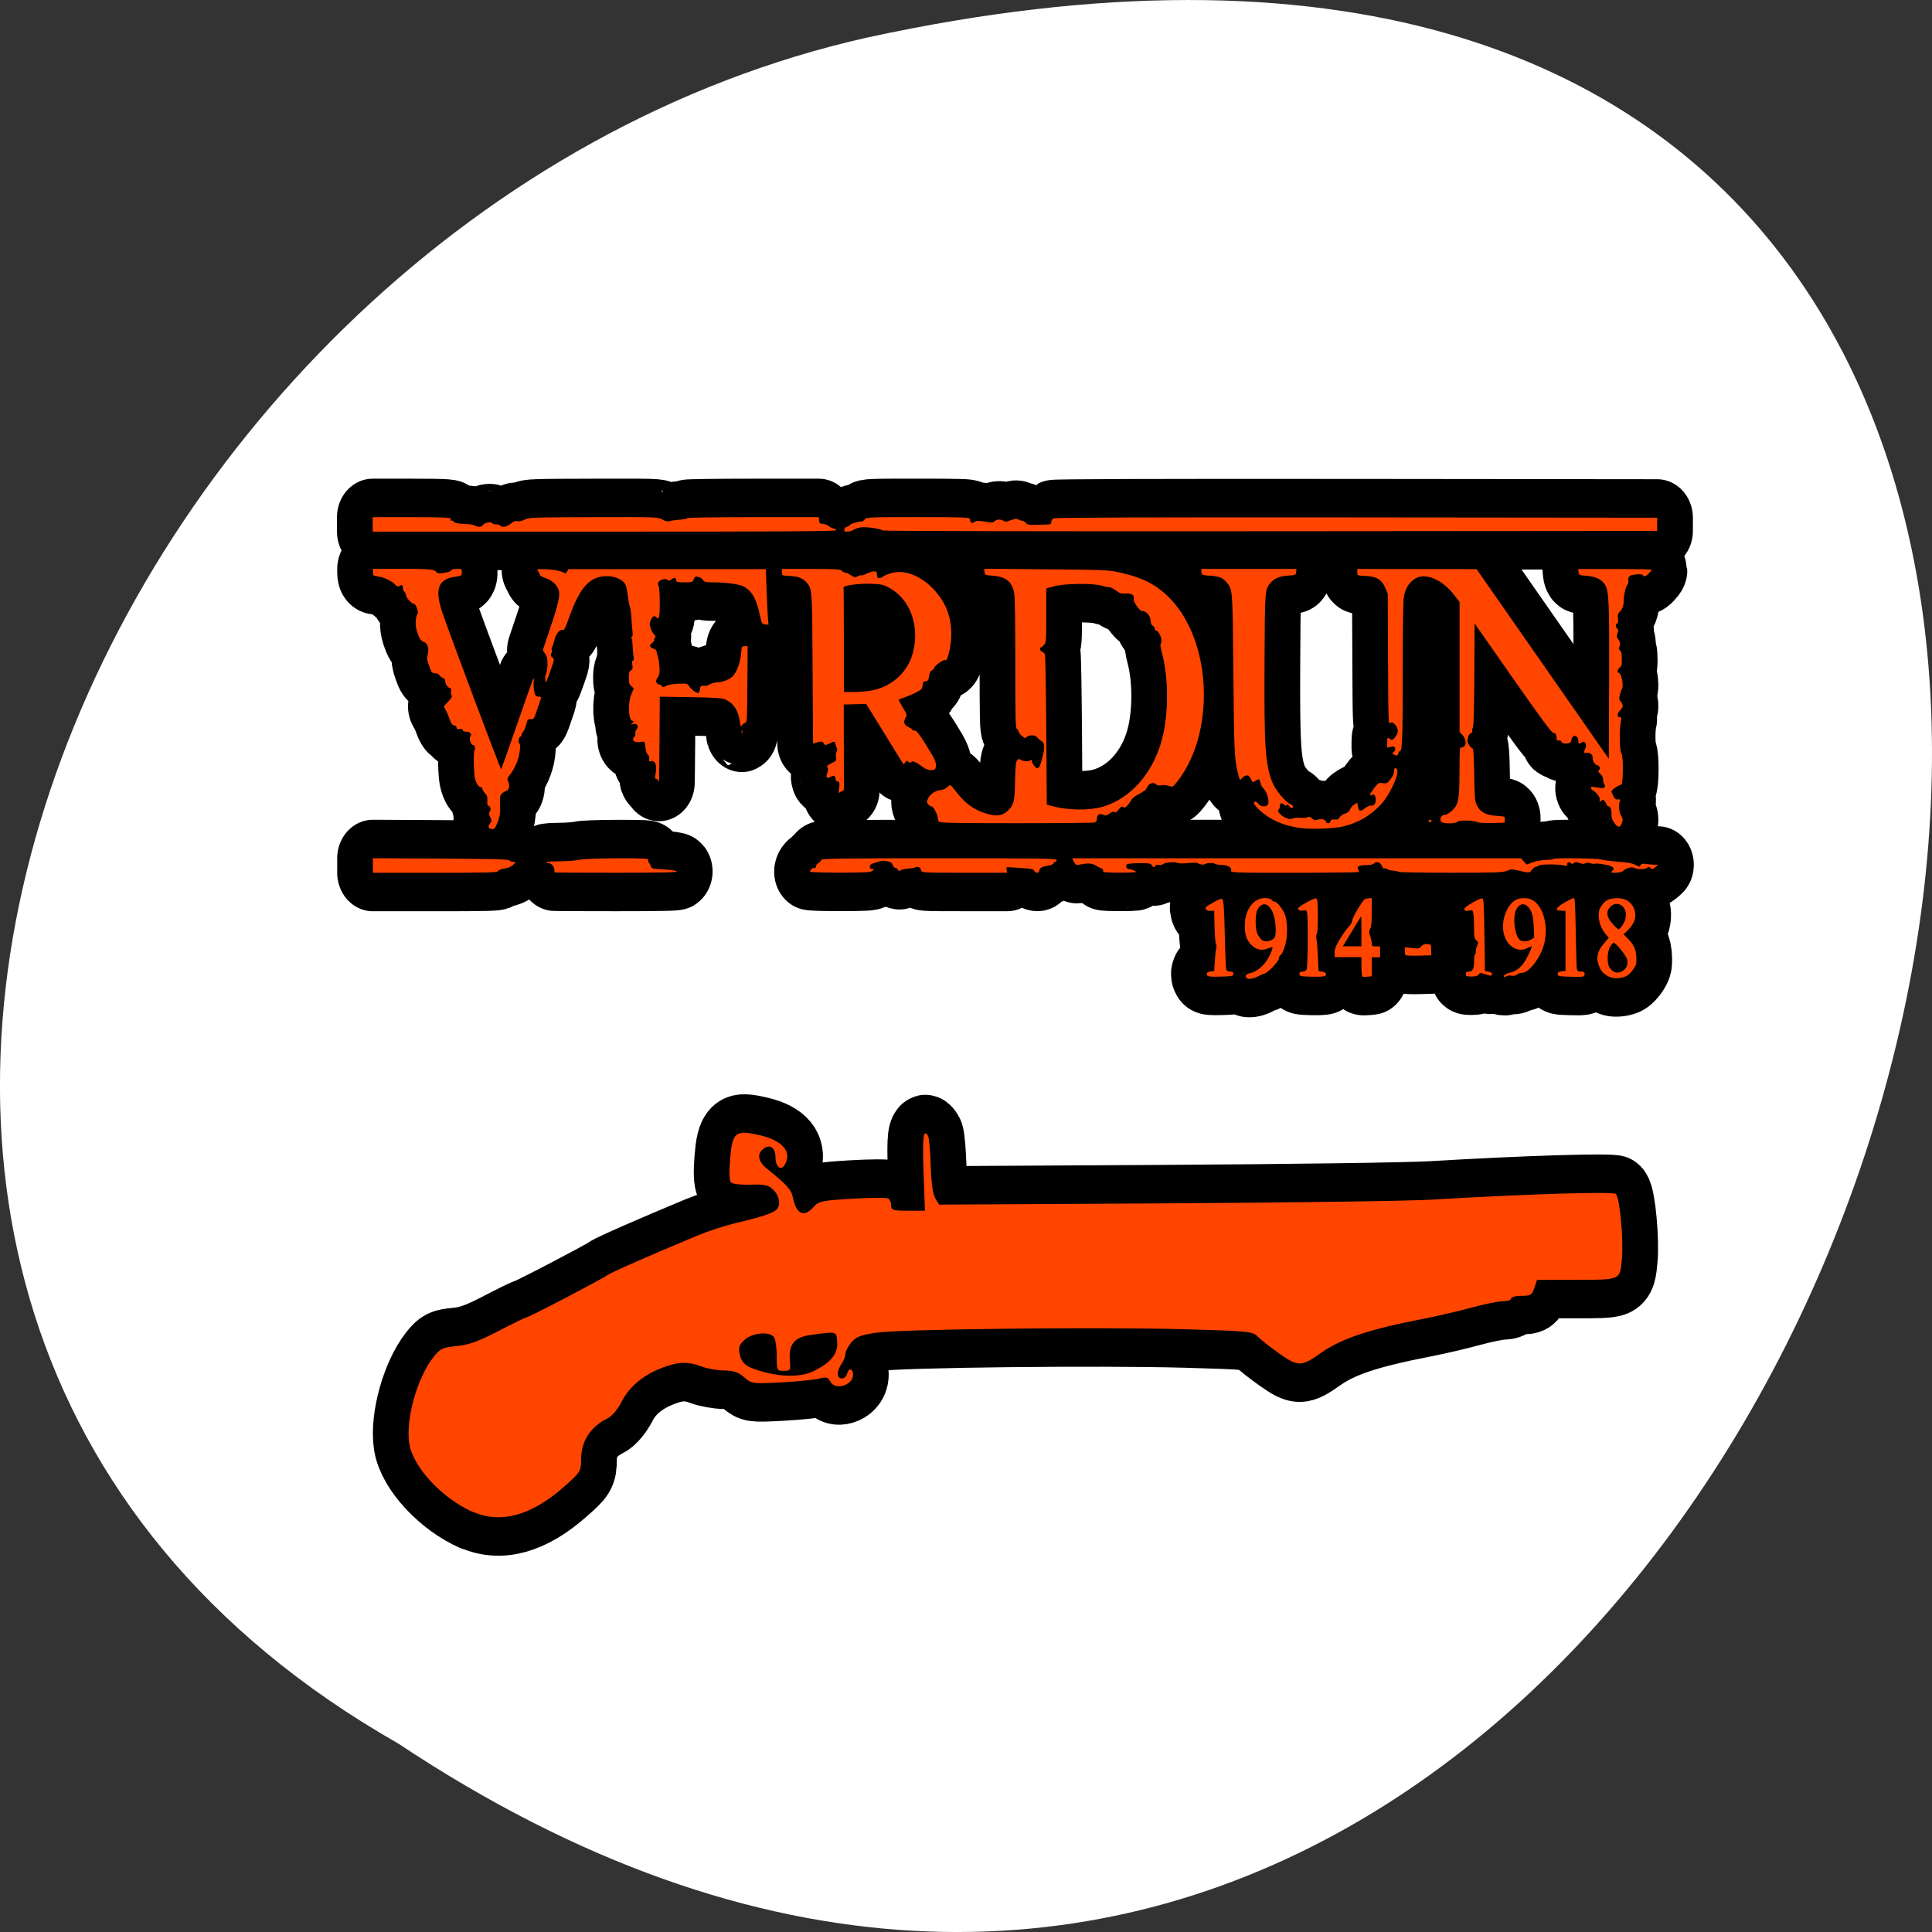 <svg xmlns="http://www.w3.org/2000/svg" viewBox="0 0 256 256" xmlns:xlink="http://www.w3.org/1999/xlink"><rect x="0" y="0" width="256" height="256" fill="#333333" stroke="none"/><defs><path id="0" d="m 30.472 25.979 c -0.048 -0.052 -0.01 -0.103 0.089 -0.123 0.237 -0.046 0.456 -0.238 0.585 -0.511 0.081 -0.173 0.075 -0.19 -0.049 -0.141 -0.202 0.078 -0.36 0.045 -0.51 -0.106 -0.117 -0.119 -0.163 -0.255 -0.162 -0.483 0.001 -0.408 0.243 -0.714 0.564 -0.714 0.099 0 0.164 0.016 0.188 0.047 0.02 0.026 0.058 0.047 0.085 0.047 0.061 0 0.21 0.168 0.279 0.313 0.085 0.179 0.091 0.575 0.014 0.827 -0.037 0.121 -0.087 0.221 -0.119 0.24 -0.031 0.018 -0.055 0.058 -0.055 0.091 0 0.076 -0.3 0.373 -0.4 0.396 -0.042 0.01 -0.131 0.045 -0.196 0.078 -0.118 0.06 -0.273 0.08 -0.31 0.04 z m 0.7 -0.985 c 0.111 -0.042 0.133 -0.118 0.113 -0.389 -0.036 -0.483 -0.319 -0.709 -0.505 -0.402 -0.062 0.103 -0.068 0.484 -0.01 0.607 0.1 0.208 0.207 0.257 0.402 0.184 z m 9.539 0.978 c -0.151 -0.042 -0.267 -0.124 -0.326 -0.23 -0.135 -0.243 -0.105 -0.438 0.1 -0.66 l 0.136 -0.147 l -0.097 -0.109 c -0.183 -0.204 -0.243 -0.529 -0.128 -0.695 0.112 -0.162 0.203 -0.212 0.413 -0.225 0.235 -0.014 0.406 0.062 0.497 0.223 0.123 0.218 0.059 0.432 -0.191 0.645 l -0.08 0.068 l 0.118 0.11 c 0.201 0.186 0.253 0.324 0.241 0.632 -0.004 0.082 -0.154 0.277 -0.261 0.336 -0.099 0.056 -0.313 0.082 -0.422 0.052 z m 0.271 -0.163 c 0.128 -0.048 0.191 -0.186 0.149 -0.324 -0.031 -0.101 -0.315 -0.424 -0.373 -0.424 -0.016 0 -0.059 0.046 -0.096 0.102 -0.091 0.138 -0.096 0.452 -0.01 0.557 0.1 0.12 0.187 0.144 0.329 0.09 z m -0.006 -1.164 c 0.09 -0.107 0.124 -0.196 0.124 -0.321 0 -0.247 -0.28 -0.363 -0.445 -0.184 -0.087 0.094 -0.095 0.164 -0.034 0.291 0.038 0.079 0.236 0.281 0.278 0.283 0.01 0.001 0.043 -0.031 0.076 -0.069 z m -11.602 1.268 c -0.041 -0.054 0 -0.093 0.108 -0.106 l 0.087 -0.01 l 0.017 -0.266 c 0.009 -0.146 0.027 -0.292 0.04 -0.323 0.013 -0.032 0.009 -0.086 -0.01 -0.125 -0.018 -0.038 -0.036 -0.245 -0.04 -0.46 l -0.008 -0.392 l -0.107 0.003 c -0.071 0.002 -0.113 -0.013 -0.124 -0.044 -0.02 -0.058 -0.042 -0.04 0.213 -0.178 0.138 -0.075 0.223 -0.105 0.242 -0.085 0.043 0.047 0.055 0.209 0.076 1.039 0.011 0.422 0.03 0.785 0.042 0.807 0.013 0.022 0.062 0.039 0.109 0.039 0.065 0 0.085 0.014 0.085 0.061 0 0.056 -0.026 0.062 -0.35 0.07 -0.26 0.007 -0.358 -0.001 -0.381 -0.031 z m 2.923 0.032 c -0.316 -0.008 -0.34 -0.013 -0.34 -0.07 0 -0.047 0.02 -0.062 0.086 -0.062 0.055 0 0.096 -0.022 0.116 -0.061 0.033 -0.066 0.042 -1.344 0.011 -1.47 -0.016 -0.064 -0.032 -0.071 -0.114 -0.057 -0.062 0.011 -0.107 0.002 -0.129 -0.027 -0.027 -0.035 0.012 -0.068 0.211 -0.175 0.135 -0.072 0.264 -0.123 0.288 -0.113 0.036 0.015 0.044 0.096 0.046 0.45 0.002 0.267 -0.01 0.447 -0.029 0.472 -0.018 0.024 -0.022 0.077 -0.01 0.127 0.011 0.047 0.029 0.256 0.04 0.462 l 0.019 0.376 l 0.099 0.016 c 0.106 0.017 0.143 0.067 0.083 0.113 -0.02 0.015 -0.19 0.024 -0.377 0.019 z m 1.427 -0.001 c -0.018 -0.006 -0.031 -0.112 -0.031 -0.259 v -0.248 h -0.376 h -0.376 v -0.12 c 0 -0.094 0.032 -0.17 0.148 -0.349 0.082 -0.126 0.192 -0.27 0.246 -0.321 0.054 -0.051 0.098 -0.123 0.099 -0.16 0.001 -0.037 0.076 -0.18 0.168 -0.318 0.151 -0.227 0.177 -0.252 0.273 -0.26 l 0.107 -0.009 v 0.363 c 0 0.272 -0.011 0.382 -0.044 0.436 -0.039 0.065 -0.039 0.085 0 0.186 0.024 0.062 0.044 0.149 0.044 0.193 0 0.072 0.011 0.079 0.116 0.079 h 0.116 v 0.141 v 0.141 h -0.116 h -0.116 v 0.247 v 0.247 l -0.114 0.012 c -0.063 0.006 -0.128 0.007 -0.145 0.001 z m -0.031 -1.186 c 0 -0.218 -0.005 -0.391 -0.01 -0.384 -0.006 0.007 -0.123 0.186 -0.26 0.397 l -0.251 0.384 h 0.26 h 0.26 v -0.397 z m 3.993 1.168 c 0 -0.029 0.053 -0.058 0.15 -0.08 0.199 -0.046 0.318 -0.131 0.442 -0.313 0.093 -0.137 0.207 -0.378 0.179 -0.378 -0.007 0 -0.061 0.023 -0.123 0.05 -0.24 0.109 -0.514 -0.021 -0.626 -0.295 -0.113 -0.276 -0.026 -0.668 0.193 -0.877 0.115 -0.109 0.248 -0.147 0.438 -0.124 0.448 0.055 0.67 0.804 0.404 1.369 -0.146 0.31 -0.394 0.566 -0.549 0.566 -0.05 0 -0.117 0.021 -0.148 0.046 -0.036 0.029 -0.09 0.039 -0.147 0.028 -0.05 -0.009 -0.118 -0.002 -0.152 0.018 -0.049 0.028 -0.061 0.026 -0.061 -0.01 z m 0.757 -0.946 l 0.088 -0.049 l -0.01 -0.272 c -0.008 -0.191 -0.027 -0.309 -0.068 -0.397 -0.108 -0.234 -0.309 -0.267 -0.42 -0.07 -0.114 0.203 -0.047 0.705 0.107 0.802 0.077 0.049 0.202 0.043 0.304 -0.014 z m 1.088 0.965 c -0.312 -0.008 -0.34 -0.014 -0.34 -0.069 0 -0.046 0.024 -0.062 0.109 -0.07 l 0.109 -0.009 v -0.783 v -0.783 h -0.115 c -0.194 0 -0.162 -0.079 0.086 -0.212 0.12 -0.064 0.234 -0.117 0.254 -0.117 0.043 0 0.048 0.086 0.066 1.05 0.008 0.396 0.02 0.752 0.028 0.791 0.012 0.057 0.035 0.07 0.116 0.07 0.08 0 0.101 0.013 0.101 0.059 0 0.08 -0.02 0.083 -0.412 0.073 z m -2.915 -0.069 c 0 -0.049 0.019 -0.063 0.086 -0.063 0.108 0 0.146 -0.072 0.146 -0.278 0 -0.086 0.014 -0.166 0.031 -0.178 0.017 -0.011 0.025 -0.038 0.017 -0.059 -0.008 -0.021 0.007 -0.085 0.032 -0.142 0.044 -0.099 0.044 -0.106 -0.017 -0.159 -0.056 -0.049 -0.063 -0.086 -0.063 -0.321 0 -0.146 -0.008 -0.311 -0.019 -0.366 -0.018 -0.097 -0.023 -0.1 -0.127 -0.082 -0.081 0.014 -0.113 0.007 -0.125 -0.028 -0.012 -0.034 0.046 -0.081 0.217 -0.174 0.128 -0.07 0.255 -0.122 0.281 -0.117 0.043 0.009 0.05 0.107 0.063 0.95 l 0.014 0.94 l 0.101 0.016 c 0.064 0.01 0.101 0.033 0.101 0.063 0 0.052 -0.054 0.051 -0.228 -0.007 -0.097 -0.032 -0.117 -0.03 -0.148 0.016 -0.026 0.039 -0.079 0.053 -0.199 0.053 -0.144 0 -0.163 -0.007 -0.163 -0.063 z m -1.687 -0.49 c -0.011 -0.012 -0.02 -0.064 -0.02 -0.115 v -0.093 l 0.201 0.021 c 0.181 0.019 0.207 0.015 0.262 -0.045 0.045 -0.049 0.09 -0.064 0.168 -0.057 0.106 0.009 0.107 0.011 0.107 0.151 v 0.141 l -0.349 0.009 c -0.192 0.005 -0.358 -0.001 -0.369 -0.013 z m -28.929 -2.331 v -0.189 l 1.894 0.009 c 1.467 0.007 1.902 0.018 1.93 0.048 0.02 0.022 0.069 0.039 0.11 0.039 h 0.074 l -0.08 0.075 c -0.053 0.049 -0.135 0.082 -0.241 0.096 -0.097 0.013 -0.166 0.039 -0.176 0.066 -0.013 0.038 -0.28 0.045 -1.763 0.045 h -1.748 v -0.189 z m 5.091 0.181 c -0.001 -0.004 -0.006 -0.042 -0.01 -0.083 -0.008 -0.084 -0.087 -0.16 -0.167 -0.16 -0.029 0 -0.052 -0.011 -0.052 -0.023 0 -0.013 0.166 -0.024 0.369 -0.025 0.203 -0.001 0.454 -0.018 0.557 -0.039 0.118 -0.023 0.516 -0.037 1.067 -0.038 0.761 -0.001 0.876 0.005 0.862 0.045 -0.008 0.025 -0.003 0.055 0.013 0.066 0.016 0.011 0.041 0.052 0.054 0.091 0.023 0.067 0.045 0.072 0.362 0.087 0.192 0.009 0.351 0.031 0.37 0.051 0.024 0.026 -0.412 0.035 -1.695 0.035 -0.95 0 -1.729 -0.003 -1.73 -0.008 z m 7.15 -0.02 c 0 -0.03 0.06 -0.091 0.094 -0.095 0.012 -0.001 0.035 -0.003 0.051 -0.003 0.016 0 0.029 -0.021 0.029 -0.048 0 -0.026 0.033 -0.064 0.072 -0.083 0.04 -0.02 0.072 -0.055 0.072 -0.078 0 -0.035 0.562 -0.042 3.299 -0.042 2.913 0 3.299 0.005 3.299 0.047 0 0.026 -0.02 0.047 -0.043 0.047 -0.024 0 -0.043 0.012 -0.043 0.028 0 0.033 -0.091 0.066 -0.227 0.083 -0.109 0.014 -0.178 0.064 -0.178 0.128 0 0.06 -0.107 0.054 -0.139 -0.007 -0.018 -0.035 -0.08 -0.053 -0.211 -0.062 -0.102 -0.006 -0.274 -0.018 -0.383 -0.025 -0.196 -0.013 -0.198 -0.013 -0.18 0.062 l 0.017 0.075 h -1.198 c -1.173 0 -1.198 -0.001 -1.213 -0.062 -0.018 -0.074 -0.088 -0.109 -0.158 -0.079 -0.028 0.012 -0.128 0.028 -0.222 0.035 -0.094 0.007 -0.189 0.029 -0.209 0.048 -0.028 0.025 -0.042 0.021 -0.056 -0.017 -0.01 -0.028 -0.043 -0.051 -0.073 -0.051 -0.032 0 -0.067 -0.032 -0.082 -0.076 -0.021 -0.06 -0.055 -0.081 -0.161 -0.098 -0.077 -0.013 -0.18 -0.007 -0.24 0.012 -0.058 0.019 -0.135 0.043 -0.171 0.053 -0.088 0.025 -0.089 0.14 -0.002 0.14 0.062 0 0.062 0.001 0.008 0.046 -0.046 0.038 -0.204 0.046 -0.903 0.047 -0.467 0.001 -0.846 -0.011 -0.846 -0.026 z m 8.215 0.004 c -0.002 -0.013 -0.002 -0.034 0 -0.048 0.002 -0.013 -0.019 -0.032 -0.047 -0.042 -0.028 -0.009 -0.103 -0.045 -0.167 -0.079 -0.114 -0.06 -0.206 -0.063 -0.464 -0.016 -0.075 0.014 -0.097 0.002 -0.139 -0.076 l -0.05 -0.092 h 6.287 h 6.287 l 0.08 0.082 l 0.08 0.082 l 0.154 -0.057 c 0.084 -0.031 0.249 -0.06 0.365 -0.063 0.116 -0.003 0.219 -0.015 0.229 -0.026 0.031 -0.033 1.201 -0.02 1.339 0.015 0.072 0.018 0.293 0.044 0.492 0.058 0.255 0.018 0.394 0.042 0.473 0.083 0.102 0.054 0.113 0.054 0.138 0.007 0.02 -0.039 0.053 -0.047 0.135 -0.035 0.06 0.009 0.164 0.018 0.232 0.02 l 0.124 0.003 l -0.066 0.055 c -0.078 0.065 -0.115 0.069 -0.16 0.02 -0.024 -0.026 -0.044 -0.027 -0.072 -0.002 -0.055 0.049 -0.285 0.056 -0.363 0.011 -0.071 -0.041 -0.234 -0.001 -0.327 0.081 -0.025 0.022 -0.116 0.041 -0.201 0.041 -0.138 0 -0.149 -0.005 -0.102 -0.042 0.098 -0.077 0.034 -0.129 -0.213 -0.171 -0.13 -0.022 -0.248 -0.032 -0.264 -0.022 -0.015 0.01 -0.072 0.005 -0.125 -0.011 -0.062 -0.019 -0.116 -0.018 -0.149 0.002 -0.035 0.021 -0.086 0.019 -0.163 -0.008 -0.09 -0.032 -0.12 -0.032 -0.156 0 -0.035 0.031 -0.053 0.032 -0.086 0.002 -0.048 -0.043 -0.103 -0.019 -0.103 0.046 0 0.032 -0.02 0.037 -0.083 0.017 -0.119 -0.037 -0.692 -0.037 -0.713 0 -0.01 0.017 -0.04 0.031 -0.069 0.031 -0.028 0 -0.083 0.036 -0.121 0.081 -0.075 0.087 -0.069 0.086 -0.412 0.012 -0.142 -0.031 -0.187 -0.029 -0.29 0.014 -0.106 0.044 -0.309 0.05 -1.57 0.05 -0.797 0 -1.458 -0.011 -1.47 -0.023 -0.012 -0.013 -0.063 -0.026 -0.113 -0.028 -0.108 -0.005 -0.165 -0.019 -0.215 -0.053 -0.02 -0.013 -0.049 -0.016 -0.065 -0.005 -0.016 0.011 -0.044 -0.017 -0.063 -0.062 -0.042 -0.1 -0.153 -0.135 -0.221 -0.072 -0.033 0.031 -0.111 0.046 -0.231 0.046 -0.195 -0.001 -0.271 0.038 -0.214 0.113 0.018 0.024 0.025 0.053 0.014 0.064 -0.011 0.011 -0.823 0.021 -1.806 0.021 -1.746 0 -1.786 -0.001 -1.772 -0.06 0.02 -0.083 -0.086 -0.14 -0.267 -0.144 -0.08 -0.002 -0.165 -0.016 -0.188 -0.031 -0.044 -0.03 -0.225 -0.023 -0.274 0.01 -0.036 0.025 -0.164 0.008 -0.203 -0.026 -0.016 -0.014 -0.14 -0.015 -0.275 -0.002 -0.149 0.015 -0.268 0.012 -0.301 -0.006 -0.067 -0.037 -0.353 -0.009 -0.407 0.039 -0.021 0.019 -0.07 0.026 -0.109 0.016 -0.046 -0.013 -0.083 -0.002 -0.108 0.031 -0.034 0.045 -0.042 0.044 -0.079 -0.014 -0.037 -0.057 -0.072 -0.063 -0.35 -0.063 -0.17 0 -0.328 0.013 -0.35 0.028 -0.058 0.04 -0.017 0.128 0.061 0.129 0.036 0.001 0.105 0.021 0.153 0.044 0.078 0.039 0.037 0.043 -0.398 0.046 -0.267 0.001 -0.486 -0.008 -0.488 -0.021 z m -17.18 -1.125 c -0.05 -0.022 -0.045 -0.073 0.013 -0.143 0.046 -0.055 0.046 -0.064 -0.003 -0.154 -0.038 -0.07 -0.044 -0.105 -0.02 -0.13 0.049 -0.053 0.038 -0.141 -0.019 -0.161 -0.04 -0.014 -0.049 -0.044 -0.041 -0.135 0.009 -0.094 -0.005 -0.133 -0.064 -0.194 -0.041 -0.042 -0.075 -0.095 -0.075 -0.117 0 -0.023 -0.017 -0.042 -0.038 -0.042 -0.082 0 -0.167 -0.146 -0.184 -0.317 -0.027 -0.262 -0.026 -0.603 0.002 -0.646 0.032 -0.05 0.003 -0.134 -0.047 -0.134 -0.052 0 -0.111 -0.173 -0.072 -0.215 0.056 -0.061 -0.001 -0.13 -0.108 -0.13 -0.066 0 -0.102 -0.015 -0.102 -0.042 0 -0.028 -0.028 -0.037 -0.087 -0.028 -0.065 0.01 -0.087 0.001 -0.087 -0.035 0 -0.027 -0.028 -0.053 -0.062 -0.058 -0.065 -0.011 -0.084 -0.036 -0.153 -0.214 -0.023 -0.06 -0.065 -0.148 -0.094 -0.195 l -0.051 -0.085 l 0.126 -0.126 c 0.097 -0.097 0.119 -0.135 0.094 -0.167 -0.018 -0.023 -0.024 -0.073 -0.015 -0.11 0.01 -0.04 0.004 -0.069 -0.015 -0.069 -0.059 0 -0.148 -0.107 -0.148 -0.177 0 -0.044 -0.023 -0.077 -0.065 -0.092 -0.036 -0.012 -0.08 -0.045 -0.099 -0.073 -0.019 -0.028 -0.075 -0.05 -0.124 -0.05 -0.083 0 -0.096 -0.015 -0.162 -0.188 -0.061 -0.16 -0.068 -0.204 -0.041 -0.298 0.044 -0.157 0.003 -0.286 -0.103 -0.324 -0.095 -0.034 -0.119 -0.067 -0.195 -0.272 -0.056 -0.15 -0.05 -0.378 0.012 -0.459 0.04 -0.052 -0.043 -0.262 -0.103 -0.262 -0.058 0 -0.219 -0.163 -0.219 -0.222 0 -0.029 -0.02 -0.069 -0.043 -0.091 -0.024 -0.021 -0.043 -0.063 -0.043 -0.093 0 -0.079 -0.029 -0.097 -0.093 -0.06 -0.045 0.026 -0.07 0.019 -0.12 -0.031 -0.091 -0.093 -0.315 -0.192 -0.482 -0.214 -0.136 -0.017 -0.145 -0.024 -0.145 -0.108 v -0.09 h 0.825 c 0.805 0 0.908 0.011 0.971 0.102 0.027 0.04 0.378 -0.013 0.395 -0.06 0.01 -0.027 0.065 -0.042 0.157 -0.042 0.137 0 0.142 0.003 0.142 0.09 0 0.086 -0.008 0.091 -0.164 0.111 -0.499 0.063 -0.604 0.314 -0.385 0.923 0.189 0.526 1.636 4.105 1.652 4.084 0.009 -0.012 0.21 -0.537 0.445 -1.166 0.236 -0.629 0.439 -1.165 0.452 -1.191 0.014 -0.028 0.019 0.018 0.013 0.11 -0.006 0.086 0.005 0.202 0.022 0.258 0.026 0.084 0.047 0.102 0.116 0.102 0.056 0 0.079 0.013 0.069 0.039 -0.008 0.022 -0.057 0.155 -0.109 0.297 -0.09 0.247 -0.098 0.258 -0.18 0.251 -0.079 -0.007 -0.089 0.004 -0.126 0.137 -0.022 0.08 -0.059 0.162 -0.083 0.184 -0.024 0.022 -0.044 0.057 -0.044 0.079 0 0.022 -0.02 0.048 -0.043 0.058 -0.048 0.02 -0.06 0.165 -0.016 0.182 0.018 0.006 0.018 0.083 0.002 0.207 -0.027 0.203 -0.137 0.441 -0.284 0.61 -0.066 0.076 -0.07 0.094 -0.038 0.16 0.05 0.101 0.03 0.218 -0.041 0.239 -0.032 0.009 -0.088 0.04 -0.124 0.068 -0.067 0.052 -0.068 0.06 -0.06 0.404 0.003 0.126 -0.016 0.22 -0.072 0.352 -0.074 0.176 -0.112 0.204 -0.214 0.159 z m 22.73 -0.011 c -0.485 -0.06 -0.852 -0.205 -1.15 -0.454 -0.165 -0.137 -0.221 -0.235 -0.135 -0.235 0.021 0 0.063 0.029 0.093 0.064 0.07 0.084 0.253 0.075 0.269 -0.013 0.02 -0.114 -0.027 -0.268 -0.112 -0.366 -0.047 -0.055 -0.086 -0.104 -0.086 -0.11 0 -0.006 -0.013 -0.047 -0.029 -0.092 -0.028 -0.08 -0.03 -0.081 -0.118 -0.031 -0.049 0.028 -0.093 0.046 -0.096 0.04 -0.004 -0.005 -0.029 -0.05 -0.058 -0.099 -0.042 -0.073 -0.065 -0.085 -0.129 -0.069 -0.042 0.011 -0.092 0.041 -0.109 0.065 -0.051 0.071 -0.065 0.056 -0.111 -0.119 -0.101 -0.384 -0.111 -0.58 -0.13 -2.608 -0.021 -2.205 -0.018 -2.166 -0.184 -2.357 -0.109 -0.125 -0.208 -0.162 -0.484 -0.179 -0.206 -0.013 -0.216 -0.017 -0.225 -0.094 l -0.009 -0.08 h 1.335 h 1.335 l -0.009 0.08 c -0.009 0.077 -0.018 0.081 -0.235 0.094 -0.241 0.015 -0.394 0.078 -0.501 0.206 -0.138 0.166 -0.14 0.185 -0.15 2.063 -0.012 2.177 0.021 2.64 0.219 3.102 0.083 0.193 0.351 0.498 0.493 0.562 0.098 0.044 0.116 0.079 0.054 0.105 -0.021 0.009 -0.055 -0.013 -0.075 -0.047 -0.027 -0.046 -0.045 -0.054 -0.068 -0.029 -0.023 0.025 -0.046 0.021 -0.083 -0.015 -0.059 -0.058 -0.112 -0.034 -0.112 0.05 0 0.032 -0.013 0.068 -0.029 0.078 -0.055 0.037 0.031 0.144 0.166 0.207 0.105 0.049 0.151 0.055 0.222 0.03 0.049 -0.017 0.154 -0.026 0.232 -0.018 0.078 0.007 0.165 0 0.192 -0.016 0.036 -0.021 0.07 -0.011 0.121 0.032 0.059 0.051 0.088 0.056 0.169 0.03 0.098 -0.031 0.228 0.009 0.228 0.07 0 0.014 0.026 0.026 0.058 0.026 0.032 0 0.058 -0.021 0.058 -0.047 0 -0.044 0.063 -0.061 0.179 -0.049 0.027 0.003 0.063 -0.023 0.08 -0.058 0.017 -0.035 0.084 -0.078 0.148 -0.097 0.08 -0.023 0.125 -0.058 0.143 -0.109 0.014 -0.041 0.066 -0.098 0.115 -0.125 l 0.089 -0.05 l 0.018 0.098 c 0.024 0.132 0.069 0.142 0.201 0.045 0.07 -0.051 0.138 -0.077 0.18 -0.068 0.083 0.017 0.138 -0.09 0.109 -0.214 -0.016 -0.07 -0.031 -0.081 -0.09 -0.064 -0.039 0.011 -0.071 0.011 -0.071 0.001 0 -0.01 0.054 -0.086 0.12 -0.169 0.114 -0.143 0.126 -0.15 0.241 -0.136 0.11 0.013 0.13 0.004 0.22 -0.1 0.063 -0.072 0.099 -0.146 0.099 -0.199 0 -0.098 0.045 -0.127 0.086 -0.056 0.07 0.12 -0.216 0.685 -0.468 0.925 -0.305 0.291 -0.616 0.457 -1.033 0.553 -0.254 0.058 -0.881 0.081 -1.182 0.044 z m 8.766 -0.142 c -0.053 -0.072 -0.079 -0.141 -0.074 -0.196 0.01 -0.117 -0.028 -0.226 -0.078 -0.226 -0.023 0 -0.057 -0.034 -0.074 -0.077 -0.036 -0.085 -0.1 -0.125 -0.126 -0.079 -0.029 0.051 -0.067 0.033 -0.053 -0.026 0.014 -0.058 -0.083 -0.177 -0.195 -0.239 -0.076 -0.042 -0.064 -0.101 0.017 -0.088 0.245 0.04 0.283 0.041 0.312 0.01 0.024 -0.026 0.023 -0.045 -0.003 -0.073 -0.019 -0.021 -0.035 -0.076 -0.035 -0.123 0 -0.056 -0.027 -0.109 -0.078 -0.152 -0.061 -0.052 -0.07 -0.073 -0.039 -0.093 0.047 -0.032 0.02 -0.127 -0.036 -0.127 -0.063 0 -0.151 -0.125 -0.141 -0.201 0.006 -0.05 -0.013 -0.08 -0.067 -0.107 -0.042 -0.021 -0.088 -0.029 -0.103 -0.019 -0.043 0.029 -0.091 -0.018 -0.061 -0.059 0.09 -0.125 0.034 -0.276 -0.077 -0.211 -0.082 0.047 -0.091 0.043 -0.091 -0.044 0 -0.109 -0.111 -0.172 -0.164 -0.093 -0.021 0.031 -0.039 0.079 -0.039 0.106 0 0.072 -0.247 0.084 -0.272 0.014 -0.011 -0.032 -0.039 -0.045 -0.075 -0.034 -0.042 0.012 -0.057 0.001 -0.057 -0.041 0 -0.102 -0.034 -0.156 -0.097 -0.158 -0.046 -0.001 -0.338 -0.368 -1.133 -1.423 l -1.071 -1.422 l -0.007 1.321 c -0.005 0.94 -0.017 1.342 -0.041 1.392 -0.019 0.039 -0.025 0.08 -0.015 0.091 0.011 0.011 -0.01 0.037 -0.046 0.056 -0.036 0.019 -0.065 0.056 -0.066 0.081 0 0.025 -0.011 0.064 -0.024 0.086 -0.025 0.044 0.089 0.222 0.144 0.225 0.024 0.001 0.036 0.194 0.044 0.668 0.01 0.588 0.017 0.68 0.068 0.791 0.086 0.187 0.254 0.275 0.557 0.292 0.241 0.014 0.241 0.014 0.233 0.096 l -0.008 0.082 l -0.346 0.009 c -0.196 0.005 -0.378 -0.005 -0.42 -0.024 -0.111 -0.05 -0.512 -0.056 -0.555 -0.008 -0.052 0.057 -0.413 0.052 -0.457 -0.006 -0.05 -0.065 0.011 -0.174 0.096 -0.174 0.081 0 0.238 -0.111 0.315 -0.224 0.085 -0.125 0.105 -0.3 0.107 -0.943 0.001 -0.544 0.005 -0.587 0.053 -0.587 0.141 0 0.161 -0.18 0.035 -0.313 l -0.087 -0.092 v -1.688 v -1.688 l -0.176 -0.208 c -0.32 -0.378 -0.785 -0.554 -1.061 -0.401 -0.18 0.1 -0.287 0.261 -0.324 0.489 -0.02 0.123 -0.031 0.807 -0.031 1.855 0 1.753 -0.013 2.14 -0.073 2.14 -0.02 0 -0.043 0.029 -0.052 0.065 -0.013 0.052 -0.03 0.061 -0.083 0.043 -0.095 -0.032 -0.099 -0.041 -0.039 -0.089 0.033 -0.026 0.046 -0.062 0.034 -0.095 -0.015 -0.042 -0.04 -0.049 -0.12 -0.032 l -0.102 0.021 v -0.129 c 0 -0.141 0.005 -0.146 0.085 -0.091 0.047 0.032 0.066 0.026 0.126 -0.039 0.109 -0.12 0.114 -0.23 0.015 -0.333 -0.071 -0.073 -0.092 -0.081 -0.139 -0.049 -0.054 0.037 -0.056 0.002 -0.064 -1.662 l -0.008 -1.699 l -0.072 -0.156 c -0.098 -0.212 -0.249 -0.295 -0.557 -0.306 -0.223 -0.008 -0.224 -0.008 -0.224 -0.094 v -0.086 l 1.671 0.002 l 1.671 0.002 l 1.852 2.465 l 1.852 2.465 l 0.008 -1.989 c 0.008 -2.043 -0.004 -2.334 -0.104 -2.52 -0.076 -0.14 -0.27 -0.232 -0.526 -0.248 -0.208 -0.013 -0.217 -0.017 -0.226 -0.095 l -0.01 -0.081 h 1.029 c 0.566 0 1.029 0.008 1.029 0.017 0 0.009 -0.034 0.052 -0.077 0.094 -0.08 0.08 -0.14 0.097 -0.168 0.048 -0.025 -0.043 -0.323 -0.021 -0.377 0.028 -0.029 0.026 -0.042 0.069 -0.032 0.107 0.008 0.035 -0.002 0.085 -0.024 0.112 -0.052 0.063 -0.103 0.269 -0.103 0.417 0 0.13 -0.044 0.234 -0.126 0.301 -0.043 0.035 -0.05 0.069 -0.036 0.165 0.011 0.076 0.007 0.121 -0.012 0.121 -0.055 0 -0.066 0.096 -0.015 0.136 0.042 0.033 0.044 0.051 0.013 0.124 -0.031 0.074 -0.028 0.095 0.02 0.155 0.06 0.075 0.068 0.138 0.028 0.208 -0.017 0.029 -0.01 0.056 0.02 0.08 0.025 0.02 0.047 0.07 0.049 0.113 0.012 0.262 0.008 0.285 -0.052 0.331 -0.062 0.047 -0.085 0.137 -0.035 0.137 0.078 0 0.155 0.353 0.092 0.425 -0.014 0.016 -0.04 0.083 -0.056 0.149 -0.026 0.103 -0.022 0.128 0.026 0.18 0.075 0.082 0.071 0.149 -0.016 0.223 -0.09 0.076 -0.097 0.182 -0.013 0.182 0.048 0 0.056 0.013 0.04 0.066 -0.057 0.194 -0.05 0.815 0.01 0.88 0.054 0.058 0.048 0.808 -0.006 0.808 -0.063 0 -0.278 0.133 -0.276 0.17 0.001 0.018 0.025 0.076 0.054 0.127 0.04 0.074 0.069 0.092 0.131 0.085 0.058 -0.007 0.073 0.001 0.056 0.031 -0.047 0.082 -0.036 0.289 0.02 0.374 0.064 0.098 0.067 0.122 0.022 0.229 -0.046 0.11 -0.111 0.1 -0.207 -0.031 z m -18.91 -0.021 c -0.019 -0.021 -0.035 -0.062 -0.035 -0.091 0 -0.09 -0.124 -0.31 -0.175 -0.31 -0.026 0 -0.07 -0.026 -0.097 -0.058 -0.046 -0.055 -0.046 -0.064 0.003 -0.157 0.054 -0.104 0.199 -0.196 0.324 -0.207 0.095 -0.008 0.176 -0.044 0.243 -0.107 0.049 -0.046 0.064 -0.036 0.224 0.158 0.271 0.328 0.565 0.506 0.966 0.587 0.203 0.041 0.348 0.007 0.478 -0.111 0.164 -0.15 0.185 -0.23 0.197 -0.763 0.009 -0.382 0.021 -0.497 0.056 -0.54 0.027 -0.033 0.058 -0.044 0.077 -0.028 0.056 0.047 0.223 0.067 0.28 0.034 0.042 -0.025 0.056 -0.022 0.056 0.011 0 0.024 0.033 0.082 0.073 0.129 0.097 0.113 0.139 0.074 0.216 -0.193 0.083 -0.293 0.078 -0.403 -0.024 -0.46 -0.045 -0.025 -0.099 -0.068 -0.119 -0.095 -0.047 -0.062 -0.228 -0.064 -0.289 -0.004 -0.041 0.04 -0.057 0.036 -0.14 -0.034 -0.051 -0.043 -0.093 -0.098 -0.093 -0.12 0 -0.023 -0.02 -0.049 -0.043 -0.059 -0.038 -0.016 -0.043 -0.233 -0.043 -1.694 0 -1.09 -0.011 -1.731 -0.032 -1.835 -0.059 -0.299 -0.232 -0.426 -0.611 -0.452 -0.203 -0.014 -0.211 -0.017 -0.22 -0.097 l -0.009 -0.083 l 1.731 0.014 c 1.6 0.013 1.755 0.019 2.049 0.079 0.684 0.14 1.09 0.34 1.472 0.725 0.777 0.783 1.094 2.171 0.785 3.438 -0.118 0.483 -0.343 0.942 -0.625 1.272 -0.126 0.147 -0.129 0.149 -0.237 0.116 -0.06 -0.019 -0.157 -0.026 -0.214 -0.016 -0.071 0.012 -0.12 0.003 -0.152 -0.029 -0.065 -0.063 -0.196 -0.023 -0.242 0.074 -0.038 0.081 -0.053 0.092 -0.264 0.198 -0.078 0.039 -0.156 0.097 -0.174 0.129 -0.017 0.032 -0.066 0.096 -0.107 0.142 -0.059 0.066 -0.086 0.077 -0.125 0.051 -0.039 -0.026 -0.066 -0.013 -0.131 0.066 -0.057 0.068 -0.092 0.089 -0.112 0.066 -0.021 -0.022 -0.063 -0.011 -0.138 0.036 -0.092 0.059 -0.119 0.063 -0.19 0.032 -0.099 -0.045 -0.169 0.002 -0.169 0.112 0 0.047 -0.022 0.077 -0.065 0.09 -0.036 0.01 -1.023 0.019 -2.193 0.019 -1.617 0 -2.137 -0.008 -2.163 -0.037 z m 4.602 -0.399 c 0.77 -0.215 1.393 -0.875 1.64 -1.741 0.19 -0.665 0.191 -1.59 0.001 -2.252 -0.042 -0.147 -0.052 -0.226 -0.032 -0.247 0.064 -0.069 -0.048 -0.336 -0.141 -0.336 -0.016 0 -0.029 -0.021 -0.029 -0.046 0 -0.025 -0.026 -0.061 -0.058 -0.079 -0.037 -0.021 -0.058 -0.066 -0.058 -0.122 0 -0.137 -0.132 -0.273 -0.251 -0.257 -0.018 0.002 -0.08 -0.057 -0.136 -0.131 -0.073 -0.097 -0.098 -0.155 -0.086 -0.204 0.021 -0.086 -0.082 -0.135 -0.251 -0.12 -0.09 0.008 -0.147 -0.01 -0.249 -0.081 -0.073 -0.05 -0.154 -0.088 -0.181 -0.084 -0.026 0.004 -0.119 -0.013 -0.207 -0.038 -0.244 -0.069 -1.05 -0.062 -1.338 0.013 l -0.224 0.058 v 0.696 c 0 0.657 -0.003 0.7 -0.059 0.764 -0.032 0.038 -0.072 0.069 -0.087 0.069 -0.052 0 -0.028 0.1 0.028 0.116 0.031 0.008 0.067 0.039 0.08 0.068 0.013 0.029 0.03 0.918 0.038 1.977 l 0.014 1.925 l 0.087 0.024 c 0.467 0.129 1.097 0.141 1.497 0.029 z m 9.108 0.374 c 0 -0.017 0.02 -0.031 0.043 -0.031 0.024 0 0.043 0.014 0.043 0.031 0 0.017 -0.02 0.031 -0.043 0.031 -0.024 0 -0.043 -0.014 -0.043 -0.031 z m -16.51 -0.865 c 0.018 -0.127 0.013 -0.144 -0.04 -0.159 -0.033 -0.009 -0.06 -0.033 -0.06 -0.053 -0.001 -0.097 -0.048 -0.121 -0.139 -0.07 -0.109 0.061 -0.142 0.022 -0.092 -0.109 0.026 -0.069 0.027 -0.103 0.003 -0.135 -0.026 -0.034 -0.004 -0.056 0.112 -0.108 0.137 -0.062 0.144 -0.07 0.127 -0.161 -0.01 -0.056 -0.004 -0.114 0.016 -0.14 0.023 -0.031 0.025 -0.062 0.006 -0.102 -0.016 -0.031 -0.036 -0.083 -0.045 -0.115 -0.012 -0.041 -0.032 -0.051 -0.067 -0.035 -0.21 0.095 -0.213 0.095 -0.253 0.036 -0.034 -0.05 -0.057 -0.054 -0.17 -0.028 l -0.131 0.03 l -0.011 -1.931 c -0.011 -2.064 -0.013 -2.085 -0.158 -2.242 -0.113 -0.123 -0.243 -0.171 -0.487 -0.181 -0.214 -0.009 -0.215 -0.009 -0.216 -0.095 v -0.086 h 0.821 c 0.695 0 0.827 0.007 0.857 0.047 0.02 0.026 0.061 0.047 0.092 0.047 0.031 0 0.106 0.031 0.167 0.07 0.098 0.061 0.12 0.065 0.184 0.028 0.04 -0.023 0.084 -0.034 0.098 -0.025 0.014 0.009 0.082 -0.01 0.151 -0.043 0.069 -0.033 0.163 -0.061 0.209 -0.061 0.07 0 0.084 0.013 0.084 0.079 0 0.108 0.067 0.127 0.18 0.051 0.052 -0.035 0.18 -0.079 0.284 -0.099 0.374 -0.07 0.828 0.117 1.174 0.485 0.308 0.328 0.445 0.676 0.445 1.127 0 0.286 -0.109 0.724 -0.165 0.663 -0.029 -0.031 -0.293 0.135 -0.311 0.196 -0.01 0.033 -0.042 0.067 -0.071 0.075 -0.036 0.01 -0.06 0.056 -0.074 0.143 -0.017 0.108 -0.032 0.129 -0.097 0.137 -0.063 0.008 -0.079 0.028 -0.086 0.108 -0.008 0.086 -0.029 0.108 -0.174 0.178 -0.091 0.044 -0.24 0.103 -0.331 0.131 -0.092 0.028 -0.166 0.058 -0.166 0.067 0 0.008 0.054 0.098 0.12 0.2 0.118 0.182 0.119 0.186 0.071 0.266 -0.066 0.109 -0.036 0.193 0.085 0.24 0.055 0.021 0.1 0.05 0.1 0.064 0 0.014 0.032 0.025 0.07 0.025 0.056 0 0.122 0.078 0.339 0.399 0.256 0.381 0.291 0.463 0.246 0.588 -0.024 0.066 -0.215 0.056 -0.322 -0.017 -0.228 -0.156 -0.307 -0.191 -0.349 -0.153 -0.032 0.029 -0.052 0.028 -0.088 -0.005 -0.04 -0.036 -0.053 -0.033 -0.088 0.019 -0.027 0.04 -0.049 0.05 -0.062 0.027 -0.011 -0.019 -0.248 -0.375 -0.527 -0.792 l -0.506 -0.758 l -0.313 0.009 l -0.313 0.008 l 0.002 1.112 l 0.002 1.112 l -0.076 0.038 l -0.076 0.038 l 0.02 -0.142 z m 0.964 -2.535 c 0.575 -0.124 0.993 -0.51 1.119 -1.032 0.163 -0.676 -0.112 -1.34 -0.672 -1.623 -0.176 -0.089 -0.226 -0.099 -0.527 -0.109 -0.325 -0.011 -0.775 0.045 -0.76 0.094 0.004 0.013 0.008 0.63 0.008 1.371 v 1.347 h 0.305 c 0.168 0 0.405 -0.022 0.528 -0.048 z m -6.01 2.403 c -0.004 -0.044 -0.031 -0.08 -0.067 -0.09 -0.046 -0.013 -0.056 -0.033 -0.041 -0.083 0.01 -0.036 0.023 -0.119 0.027 -0.183 0.01 -0.136 -0.061 -0.23 -0.151 -0.199 -0.047 0.016 -0.054 0.007 -0.043 -0.056 0.008 -0.049 -0.005 -0.09 -0.04 -0.118 -0.03 -0.025 -0.057 -0.09 -0.061 -0.153 -0.012 -0.178 -0.027 -0.198 -0.126 -0.176 -0.177 0.038 -0.289 -0.043 -0.187 -0.135 0.023 -0.021 0.034 -0.058 0.025 -0.083 -0.008 -0.025 0.007 -0.073 0.035 -0.107 0.07 -0.083 0.012 -0.164 -0.098 -0.136 -0.074 0.019 -0.075 0.018 -0.018 -0.031 0.05 -0.043 0.052 -0.05 0.008 -0.051 -0.12 -0.002 -0.146 -0.452 -0.04 -0.69 l 0.07 -0.156 l -0.07 -0.059 c -0.057 -0.049 -0.07 -0.088 -0.07 -0.218 0 -0.128 0.012 -0.166 0.059 -0.193 0.048 -0.028 0.056 -0.053 0.04 -0.142 -0.013 -0.076 -0.008 -0.108 0.017 -0.108 0.027 0 0.03 -0.035 0.014 -0.133 -0.012 -0.073 -0.024 -0.197 -0.025 -0.274 -0.002 -0.078 -0.014 -0.159 -0.027 -0.18 -0.014 -0.023 -0.01 -0.039 0.009 -0.039 0.021 0 0.027 -0.045 0.016 -0.133 -0.008 -0.073 -0.023 -0.236 -0.031 -0.361 -0.008 -0.125 -0.027 -0.252 -0.042 -0.282 -0.015 -0.03 -0.04 -0.157 -0.056 -0.283 -0.016 -0.126 -0.048 -0.262 -0.072 -0.302 -0.07 -0.116 -0.272 -0.204 -0.483 -0.21 -0.5 -0.015 -0.787 0.271 -1.1 1.095 -0.09 0.238 -0.133 0.318 -0.164 0.305 -0.079 -0.033 -0.201 0.098 -0.238 0.256 -0.019 0.082 -0.048 0.166 -0.064 0.187 -0.016 0.021 -0.021 0.053 -0.011 0.07 0.01 0.018 0.005 0.06 -0.012 0.094 -0.024 0.049 -0.019 0.07 0.03 0.107 0.06 0.045 0.059 0.047 -0.065 0.37 -0.12 0.31 -0.125 0.319 -0.134 0.205 -0.005 -0.066 0.006 -0.139 0.024 -0.163 0.018 -0.024 0.035 -0.125 0.037 -0.225 0.003 -0.145 -0.01 -0.201 -0.064 -0.28 l -0.068 -0.099 l 0.203 -0.559 c 0.243 -0.667 0.291 -0.873 0.238 -1.012 -0.052 -0.137 -0.181 -0.243 -0.364 -0.301 -0.086 -0.027 -0.157 -0.065 -0.157 -0.084 0 -0.019 -0.022 -0.06 -0.048 -0.092 -0.046 -0.055 -0.04 -0.057 0.154 -0.057 0.224 0 0.526 0.052 0.58 0.099 0.024 0.021 0.046 0.011 0.072 -0.034 l 0.038 -0.065 h 2.767 h 2.767 l 0.02 0.54 c 0.011 0.297 0.027 0.623 0.037 0.723 l 0.017 0.182 l -0.094 -0.01 c -0.091 -0.01 -0.096 -0.018 -0.147 -0.238 -0.099 -0.425 -0.219 -0.625 -0.444 -0.741 -0.125 -0.064 -0.487 -0.112 -0.845 -0.113 -0.227 0 -0.27 -0.008 -0.304 -0.06 -0.022 -0.033 -0.082 -0.069 -0.133 -0.081 -0.082 -0.018 -0.098 -0.01 -0.128 0.06 -0.032 0.077 -0.045 0.081 -0.261 0.081 -0.178 0 -0.227 -0.009 -0.227 -0.045 0 -0.075 -0.056 -0.089 -0.133 -0.034 -0.056 0.04 -0.082 0.043 -0.113 0.016 -0.05 -0.045 -0.198 -0.013 -0.249 0.052 -0.028 0.037 -0.029 0.061 -0.002 0.107 0.022 0.037 0.034 0.199 0.034 0.434 0 0.369 -0.023 0.46 -0.095 0.382 -0.055 -0.06 -0.104 -0.039 -0.154 0.065 -0.041 0.086 -0.043 0.116 -0.011 0.21 0.02 0.06 0.064 0.133 0.097 0.162 0.049 0.042 0.053 0.062 0.025 0.098 -0.019 0.025 -0.028 0.053 -0.02 0.062 0.008 0.009 -0.019 0.04 -0.06 0.07 -0.059 0.042 -0.068 0.063 -0.042 0.096 0.018 0.024 0.061 0.047 0.096 0.053 0.035 0.005 0.068 0.037 0.074 0.072 0.006 0.034 0.024 0.098 0.04 0.141 0.016 0.043 0.034 0.159 0.041 0.258 0.011 0.149 0.002 0.195 -0.051 0.273 -0.053 0.078 -0.058 0.102 -0.027 0.142 0.02 0.027 0.06 0.048 0.089 0.048 0.029 0 0.057 0.018 0.064 0.039 0.009 0.03 0.035 0.028 0.111 -0.01 0.06 -0.03 0.198 -0.052 0.35 -0.057 0.235 -0.008 0.254 -0.004 0.295 0.065 0.024 0.04 0.091 0.101 0.149 0.134 0.089 0.052 0.109 0.054 0.131 0.016 0.015 -0.025 0.027 -0.07 0.027 -0.1 0 -0.05 0.059 -0.071 0.163 -0.058 0.018 0.002 0.07 -0.017 0.116 -0.043 0.046 -0.026 0.13 -0.047 0.187 -0.047 0.164 0 0.384 -0.085 0.468 -0.18 0.109 -0.123 0.193 -0.347 0.214 -0.57 0.018 -0.185 0.021 -0.191 0.102 -0.191 h 0.083 l -0.008 0.995 c -0.007 0.913 -0.012 0.995 -0.057 0.995 -0.027 0 -0.067 0.027 -0.09 0.06 -0.037 0.055 -0.042 0.049 -0.061 -0.077 -0.045 -0.307 -0.179 -0.495 -0.423 -0.595 -0.073 -0.03 -0.34 -0.045 -0.962 -0.054 l -0.861 -0.012 l -0.008 1.154 c -0.005 0.635 -0.011 1.121 -0.015 1.08 z m 2.313 -1.321 c 0 -0.043 0.007 -0.061 0.015 -0.039 0.008 0.022 0.008 0.057 0 0.078 -0.008 0.022 -0.015 0.004 -0.015 -0.039 z m -10.335 -5.389 v -0.188 h 1.1 c 1 0 1.19 0.013 1.063 0.075 -0.02 0.01 -0.01 0.014 0.022 0.009 0.032 -0.005 0.072 0.012 0.09 0.037 0.023 0.032 0.104 0.048 0.279 0.053 0.136 0.004 0.274 0.023 0.306 0.042 0.082 0.048 0.2 0.043 0.228 -0.01 0.03 -0.058 0.227 -0.098 0.253 -0.053 0.011 0.019 0.064 0.034 0.117 0.034 0.054 0 0.106 0.014 0.116 0.031 0.034 0.06 0.196 0.032 0.296 -0.05 0.074 -0.061 0.12 -0.077 0.183 -0.064 0.052 0.011 0.13 -0.004 0.205 -0.041 0.115 -0.056 0.226 -0.059 1.928 -0.063 1.79 -0.004 1.808 -0.003 1.935 0.063 0.074 0.039 0.149 0.058 0.178 0.046 0.028 -0.012 0.122 -0.028 0.209 -0.035 0.261 -0.023 0.284 -0.027 0.306 -0.051 0.012 -0.013 0.846 -0.023 1.852 -0.023 h 1.831 l 0.009 0.086 c 0.008 0.073 0.023 0.086 0.097 0.086 0.048 0 0.127 0.027 0.174 0.061 0.047 0.034 0.11 0.062 0.141 0.063 0.03 0.001 0.061 0.019 0.068 0.041 0.01 0.031 -1.3 0.039 -6.487 0.039 h -6.499 v -0.188 z m 13.216 0.125 c 0.009 -0.034 0.038 -0.063 0.066 -0.063 0.028 0 0.066 -0.02 0.084 -0.044 0.029 -0.037 0.22 -0.091 0.345 -0.096 0.021 -0.001 0.055 -0.026 0.076 -0.056 0.034 -0.051 0.142 -0.055 1.488 -0.055 1.141 0 1.451 0.008 1.451 0.039 0 0.022 0.012 0.06 0.027 0.085 0.023 0.039 0.037 0.039 0.102 0.002 0.062 -0.036 0.116 -0.037 0.298 -0.009 0.185 0.029 0.231 0.027 0.269 -0.009 0.055 -0.054 0.181 -0.058 0.254 -0.009 0.041 0.027 0.086 0.023 0.201 -0.018 0.111 -0.04 0.163 -0.045 0.206 -0.02 0.032 0.018 0.082 0.033 0.113 0.033 0.03 0 0.076 0.025 0.102 0.056 0.047 0.057 0.084 0.059 0.62 0.041 0.073 -0.002 0.094 -0.017 0.094 -0.065 0 -0.034 0.025 -0.076 0.056 -0.094 0.038 -0.022 2.708 -0.03 8.486 -0.025 l 8.43 0.008 v 0.172 v 0.172 l -10.834 0.008 c -6.416 0.005 -10.847 -0.004 -10.866 -0.02 -0.054 -0.048 -0.472 -0.102 -0.617 -0.08 -0.076 0.012 -0.167 0.041 -0.202 0.065 -0.035 0.024 -0.109 0.044 -0.164 0.044 -0.085 0 -0.097 -0.009 -0.085 -0.063 z"/><path id="1" d="m 8.811 39.863 c -0.866 -0.351 -1.692 -1.174 -1.792 -1.785 -0.104 -0.634 0.219 -1.705 0.676 -2.243 0.192 -0.226 0.256 -0.254 0.653 -0.289 0.334 -0.03 0.615 -0.124 1.17 -0.391 0.401 -0.194 0.752 -0.353 0.779 -0.353 0.065 0 2.163 -1.016 2.27 -1.099 0.075 -0.059 1.25 -0.538 2.538 -1.035 0.294 -0.113 0.774 -0.258 1.068 -0.322 0.661 -0.143 1.01 -0.247 1.121 -0.336 0.14 -0.109 0.104 -0.361 -0.074 -0.524 -0.138 -0.126 -0.238 -0.147 -0.639 -0.136 -0.262 0.008 -0.509 -0.018 -0.549 -0.057 -0.045 -0.044 -0.055 -0.272 -0.026 -0.603 0.061 -0.709 0.149 -0.774 0.846 -0.622 0.635 0.139 0.899 0.437 0.682 0.771 -0.107 0.164 -0.256 0.046 -0.256 -0.204 0 -0.258 -0.171 -0.354 -0.359 -0.201 -0.164 0.133 -0.121 0.32 0.113 0.495 0.567 0.423 0.694 0.554 0.736 0.761 0.088 0.428 0.31 0.521 0.576 0.241 0.144 -0.152 0.233 -0.169 1.088 -0.216 0.512 -0.028 0.966 -0.03 1.01 -0.004 0.042 0.025 0.077 0.107 0.077 0.181 0 0.12 0.052 0.135 0.473 0.135 h 0.473 l -0.039 -1.01 c -0.035 -0.917 -0.005 -1.14 0.128 -0.931 0.026 0.041 0.059 0.388 0.073 0.771 0.017 0.464 0.061 0.749 0.131 0.854 l 0.106 0.158 l 6.321 -0.033 c 3.477 -0.018 6.834 -0.061 7.46 -0.096 2.637 -0.146 5.105 -0.217 5.176 -0.148 0.112 0.109 0.22 1.22 0.167 1.709 -0.059 0.539 -0.014 0.522 -1.366 0.523 h -1.01 l -0.074 0.208 c -0.066 0.185 -0.106 0.208 -0.363 0.208 -0.159 0 -0.288 0.031 -0.288 0.069 0 0.038 -0.104 0.07 -0.231 0.071 -0.127 0.001 -0.52 0.075 -0.872 0.164 -0.352 0.089 -0.945 0.218 -1.317 0.285 -1.58 0.286 -2.334 0.519 -2.913 0.898 -0.545 0.358 -0.634 0.359 -1.161 0.014 -0.253 -0.165 -0.525 -0.364 -0.605 -0.442 -0.136 -0.133 -0.263 -0.145 -2.02 -0.19 -2.466 -0.063 -7.997 -0.006 -8.676 0.09 -0.431 0.061 -0.565 0.11 -0.694 0.256 -0.088 0.099 -0.161 0.233 -0.162 0.298 -0.001 0.065 -0.049 0.178 -0.107 0.252 -0.058 0.074 -0.105 0.191 -0.105 0.26 0 0.17 0.218 0.16 0.264 -0.012 0.04 -0.148 0.163 -0.124 0.163 0.033 0 0.281 -0.504 0.423 -0.638 0.18 -0.061 -0.11 -0.113 -0.123 -0.305 -0.076 -0.128 0.031 -0.606 0.076 -1.063 0.099 -0.812 0.04 -0.836 0.037 -1.043 -0.132 -0.16 -0.131 -0.295 -0.174 -0.557 -0.176 -0.19 -0.002 -0.474 -0.048 -0.63 -0.103 -0.389 -0.137 -0.674 -0.127 -1.125 0.037 -0.534 0.195 -0.908 0.487 -1.124 0.879 -0.109 0.197 -0.269 0.374 -0.392 0.43 -0.486 0.224 -0.741 0.595 -0.741 1.075 0 0.298 -0.019 0.326 -0.481 0.705 -0.907 0.744 -1.768 0.966 -2.539 0.653 z m 9.533 -3.666 c 0.48 -0.215 0.688 -0.453 0.663 -0.754 -0.024 -0.288 0.004 -0.281 -0.749 -0.185 -0.452 0.057 -0.617 0.247 -0.577 0.662 0.025 0.255 0.015 0.27 -0.171 0.27 -0.193 0 -0.198 -0.009 -0.198 -0.402 0 -0.221 -0.038 -0.44 -0.085 -0.486 -0.146 -0.142 -0.599 -0.1 -0.809 0.077 -0.161 0.135 -0.183 0.194 -0.141 0.382 0.057 0.251 0.199 0.344 0.713 0.467 0.531 0.127 1.029 0.116 1.354 -0.03 z"/></defs><g transform="translate(0 -796.36)"><path d="m 52.774 1027.39 c 192.46 127.95 311 -280.09 62.2 -226.07 -102.82 23.02 -165.22 167.39 -62.2 226.07 z" fill="#ffffff" color="#000"/><g transform="matrix(4.73 0 0 5.098 21.03 793.51)"><g fill="none" stroke="#000" stroke-linejoin="round" stroke-linecap="round"><use opacity="0.15" stroke-width="2" xlink:href="#0"/><use opacity="0.15" xlink:href="#0"/></g><use fill="#ff4500" xlink:href="#0"/><g fill="none" stroke="#000" stroke-linejoin="round" stroke-linecap="round"><use opacity="0.15" stroke-width="2" xlink:href="#1"/><use opacity="0.15" xlink:href="#1"/></g><use fill="#ff4500" xlink:href="#1"/></g></g></svg>